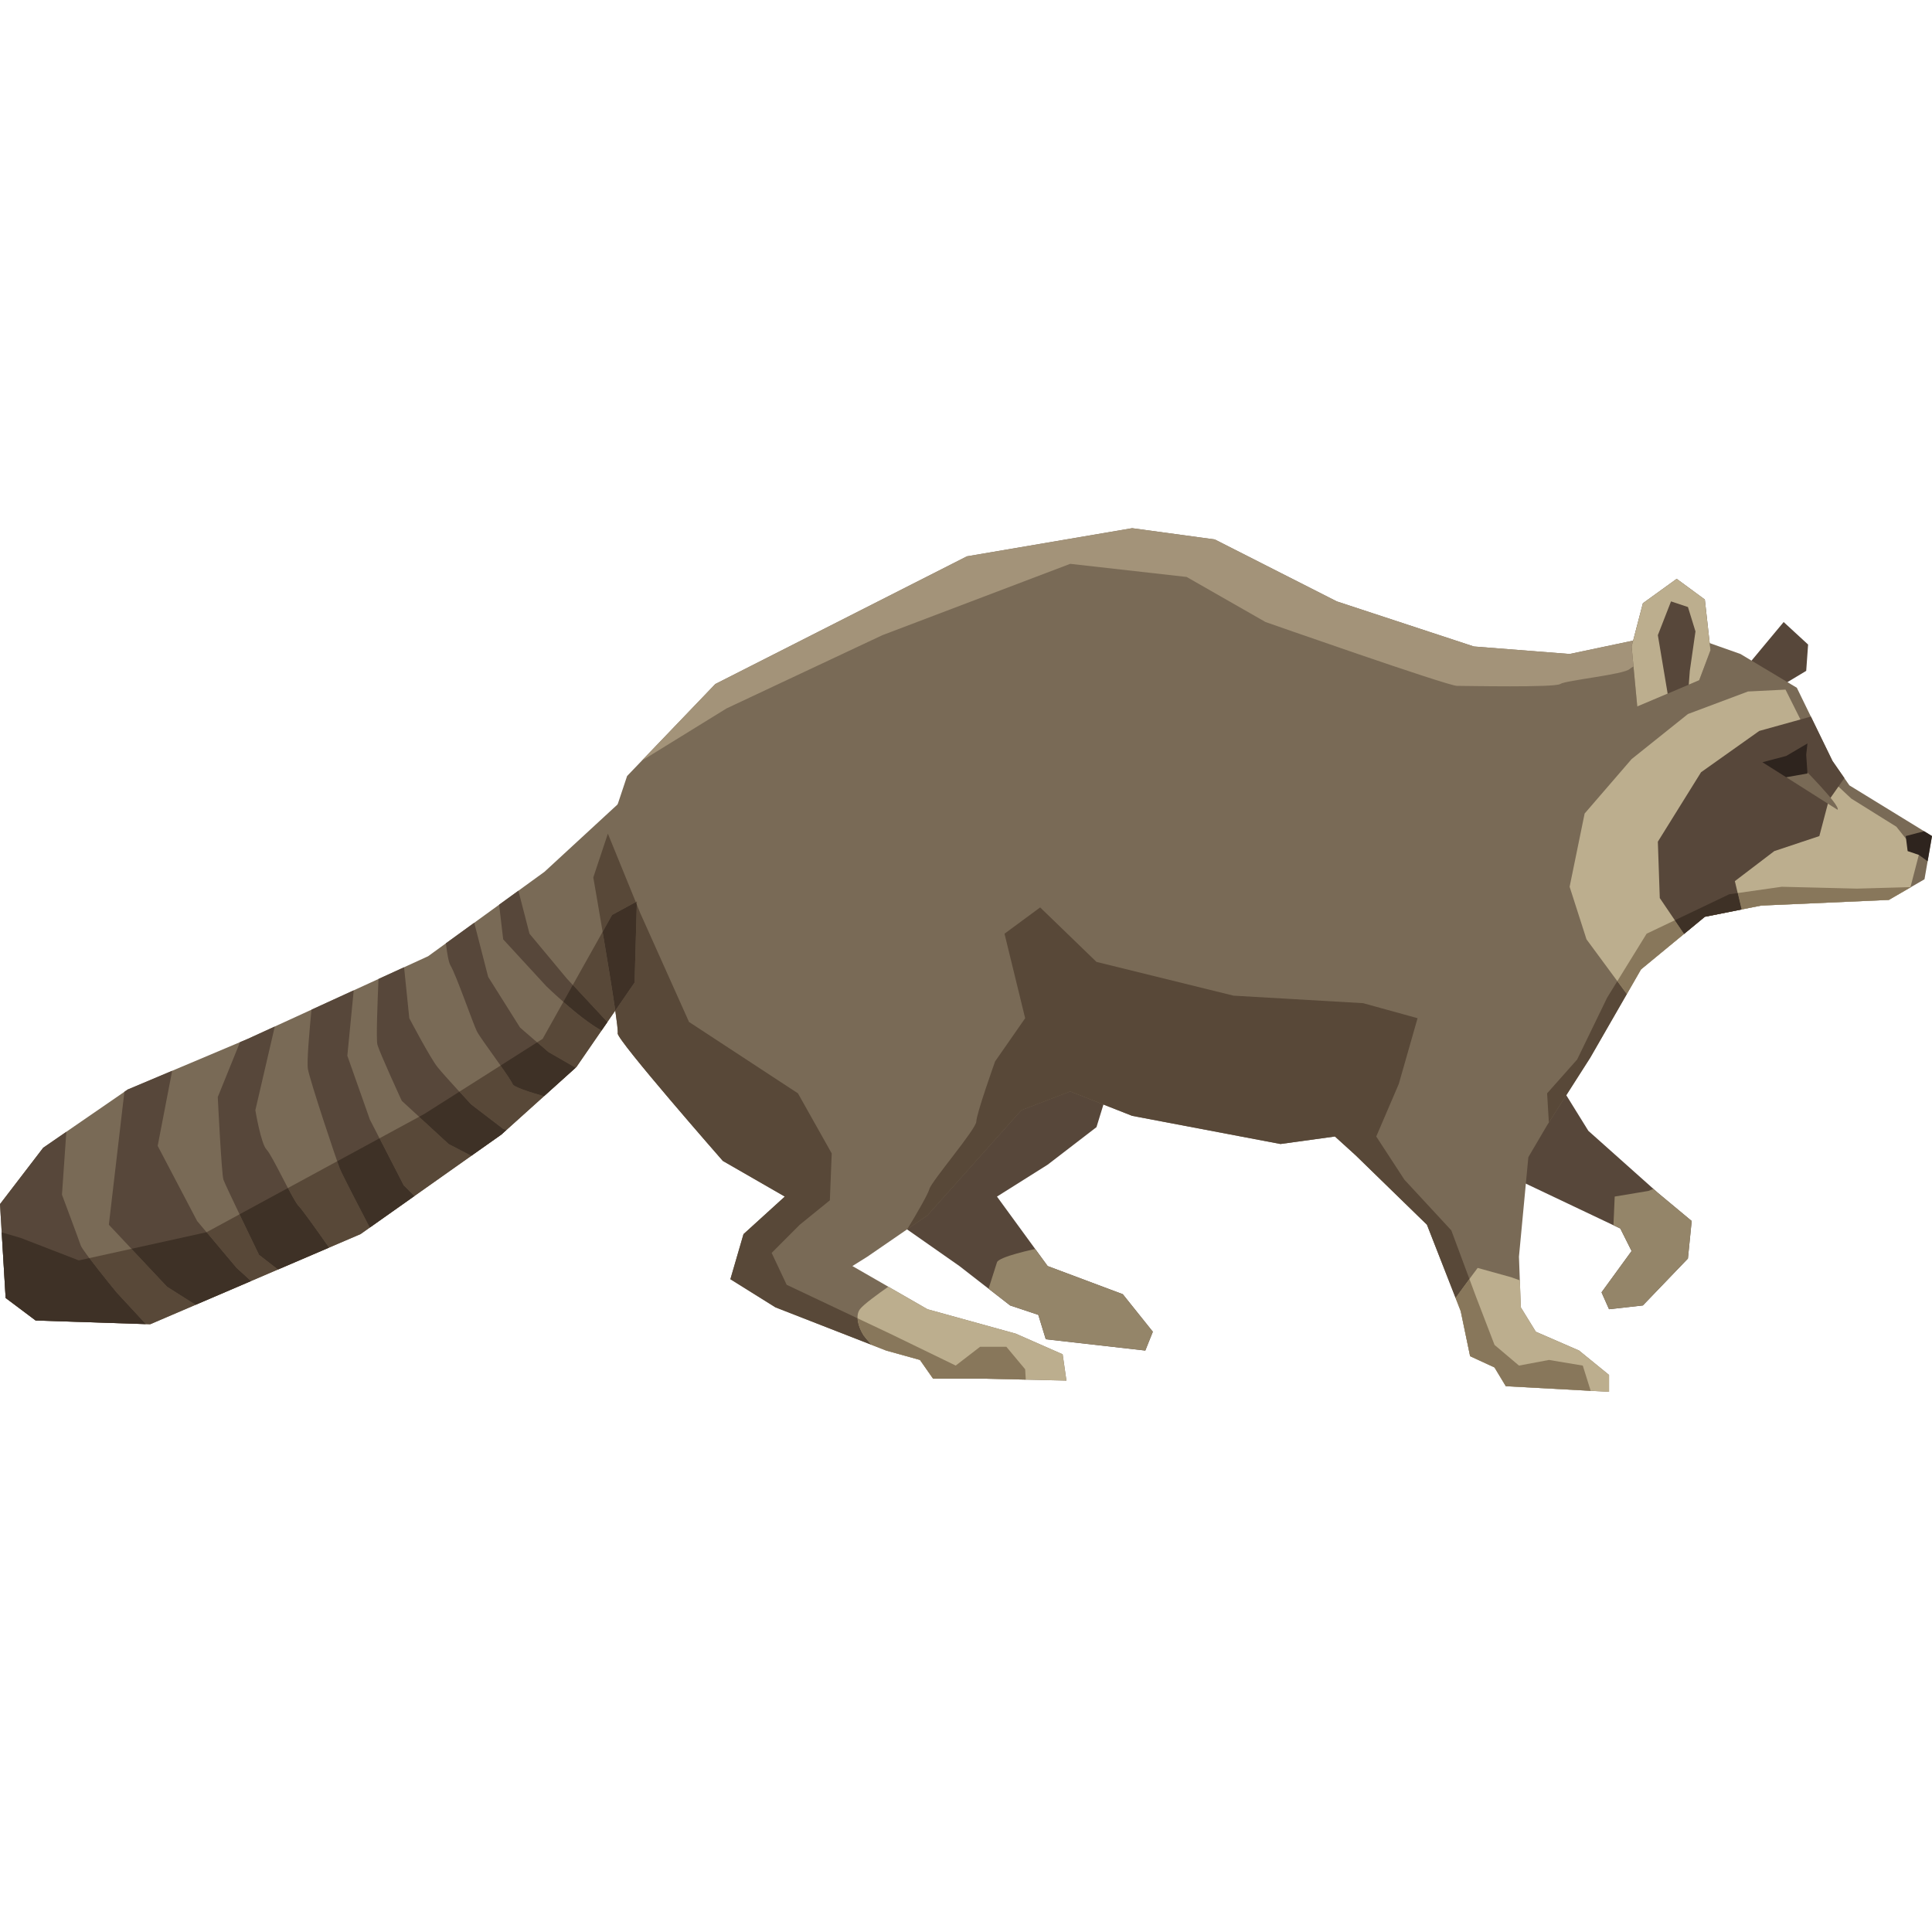 <?xml version="1.0" encoding="UTF-8" standalone="no"?>
<!-- Created with Inkscape (http://www.inkscape.org/) -->

<svg
   width="640"
   height="640"
   viewBox="0 0 169.333 169.333"
   version="1.1"
   id="svg1764"
   inkscape:version="1.2.2 (732a01da63, 2022-12-09)"
   sodipodi:docname="raccoon.svg"
   xmlns:inkscape="http://www.inkscape.org/namespaces/inkscape"
   xmlns:sodipodi="http://sodipodi.sourceforge.net/DTD/sodipodi-0.dtd"
   xmlns="http://www.w3.org/2000/svg"
   xmlns:svg="http://www.w3.org/2000/svg">
  <sodipodi:namedview
     id="namedview1766"
     pagecolor="#ffffff"
     bordercolor="#000000"
     borderopacity="0.25"
     inkscape:showpageshadow="2"
     inkscape:pageopacity="0.0"
     inkscape:pagecheckerboard="0"
     inkscape:deskcolor="#d1d1d1"
     inkscape:document-units="mm"
     showgrid="false"
     inkscape:zoom="1.1383321"
     inkscape:cx="338.65338"
     inkscape:cy="302.63577"
     inkscape:window-width="1920"
     inkscape:window-height="1051"
     inkscape:window-x="-9"
     inkscape:window-y="-9"
     inkscape:window-maximized="1"
     inkscape:current-layer="layer1" />
  <defs
     id="defs1761" />
  <g
     inkscape:label="Layer 1"
     inkscape:groupmode="layer"
     id="layer1">
    <path
       d="m 153.043,58.469 3.288,-3.95 2.143,1.973 -0.166,2.306 -2.467,1.481 -2.798,-1.81"
       style="fill:#57473a;fill-opacity:1;fill-rule:nonzero;stroke:none;stroke-width:0.209"
       id="path318" />
    <path
       d="m 77.507,106.355 6.583,4.61 4.444,3.454 2.469,0.823 0.656,2.138 8.723,0.991 0.66,-1.648 -2.633,-3.29 -6.585,-2.467 -4.442,-6.09 4.442,-2.796 4.279,-3.29 L 97.42,94.507 87.711,94.18 77.507,106.355"
       style="fill:#57473a;fill-opacity:1;fill-rule:nonzero;stroke:none;stroke-width:0.209"
       id="path320" />
    <path
       d="m 101.042,116.722 -2.633,-3.29 -6.585,-2.467 -1.083,-1.483 h -0.069 c 0,0 -3.125,0.66 -3.29,1.154 -0.092,0.276 -0.448,1.393 -0.737,2.314 l 1.889,1.468 2.469,0.823 0.656,2.138 8.723,0.991 0.66,-1.648"
       style="fill:#948569;fill-opacity:1;fill-rule:nonzero;stroke:none;stroke-width:0.209"
       id="path322" />
    <path
       d="m 136.256,94.342 2.959,4.773 6.088,5.431 2.966,2.469 -0.329,3.292 -3.95,4.111 -2.964,0.331 -0.658,-1.481 2.635,-3.621 -0.989,-1.973 -9.71,-4.61 3.95,-8.723"
       style="fill:#57473a;fill-opacity:1;fill-rule:nonzero;stroke:none;stroke-width:0.209"
       id="path324" />
    <path
       d="m 148.272,107.015 -2.968,-2.469 -0.384,-0.348 -0.436,0.182 -2.961,0.494 -0.109,2.513 0.601,0.287 0.989,1.973 -2.635,3.621 0.658,1.481 2.966,-0.331 3.948,-4.111 0.331,-3.292"
       style="fill:#948569;fill-opacity:1;fill-rule:nonzero;stroke:none;stroke-width:0.209"
       id="path326" />
    <path
       d="m 160.612,66.696 1.481,2.138 7.24,4.444 -0.658,3.787 -3.125,1.81 -11.19,0.496 -4.939,0.982 -5.594,4.612 -4.446,7.732 -3.782,5.927 -1.644,2.796 -0.823,8.721 0.163,4.442 1.315,2.138 3.789,1.648 2.628,2.14 v 1.477 l -9.048,-0.492 -0.991,-1.644 -2.138,-0.986 -0.823,-3.952 -2.961,-7.569 -6.252,-6.088 -1.812,-1.646 -4.773,0.658 -13.002,-2.469 -5.429,-2.136 -4.279,1.644 -8.229,9.215 -5.265,3.621 -1.315,0.823 6.581,3.785 7.735,2.14 4.113,1.81 0.331,2.304 -7.075,-0.165 h -4.612 l -1.15,-1.644 -2.961,-0.823 -9.707,-3.787 -3.95,-2.467 1.15,-3.95 3.621,-3.292 -5.431,-3.125 c 0,0 -9.379,-10.698 -9.215,-11.192 0.166,-0.492 -2.14,-13.653 -2.14,-13.653 l 2.964,-8.891 7.732,-8.063 22.052,-11.19 14.481,-2.467 7.242,0.986 10.698,5.431 12.009,3.95 8.394,0.658 9.383,-1.975 5.594,1.975 4.939,2.961 3.125,6.417"
       style="fill:#796a56;fill-opacity:1;fill-rule:nonzero;stroke:none;stroke-width:0.209"
       id="path328" />
    <path
       d="M 56.115,68.673 47.723,76.41 37.521,83.811 21.723,91.051 11.188,95.496 3.785,100.595 0,105.534 l 0.495,8.227 2.631,1.975 10.04,0.329 18.431,-7.898 12.342,-8.723 6.581,-5.923 5.102,-7.406 0.495,-17.442"
       style="fill:#796a56;fill-opacity:1;fill-rule:nonzero;stroke:none;stroke-width:0.209"
       id="path330" />
    <path
       d="m 162.254,69.99 -2.631,-2.469 -0.823,-2.469 -2.306,-4.61 -3.288,0.165 -5.265,1.975 -4.936,3.95 -4.118,4.771 -1.315,6.419 1.479,4.608 3.535,4.794 1.242,-2.159 5.594,-4.612 4.939,-0.982 11.19,-0.496 1.887,-1.093 0.741,-2.855 -1.971,-2.469 -3.954,-2.467"
       style="fill:#bcae8e;fill-opacity:1;fill-rule:nonzero;stroke:none;stroke-width:0.209"
       id="path332" />
    <path
       d="m 152.645,79.712 -0.591,-2.484 3.458,-2.633 3.948,-1.317 0.823,-3.127 1.37,-1.954 -1.041,-1.502 -1.893,-3.889 -4.524,1.257 -5.104,3.621 -3.787,6.088 0.17,4.939 2.13,3.142 1.818,-1.5 3.223,-0.641"
       style="fill:#57473a;fill-opacity:1;fill-rule:nonzero;stroke:none;stroke-width:0.209"
       id="path334" />
    <path
       d="m 167.197,74.596 0.982,0.331 0.771,0.559 0.384,-2.207 -0.691,-0.425 -1.611,0.425 0.166,1.317"
       style="fill:#2e241e;fill-opacity:1;fill-rule:nonzero;stroke:none;stroke-width:0.209"
       id="path336" />
    <path
       d="m 135.752,98.38 -0.153,-2.553 2.633,-2.966 2.635,-5.431 0.886,-1.435 0.834,1.129 1.242,-2.159 -4.446,7.732 -3.63,5.682"
       style="fill:#584838;fill-opacity:1;fill-rule:nonzero;stroke:none;stroke-width:0.209"
       id="path338" />
    <path
       d="m 167.438,77.781 0.005,-0.027 0.042,-0.002 -0.048,0.029"
       style="fill:#584838;fill-opacity:1;fill-rule:nonzero;stroke:none;stroke-width:0.209"
       id="path340" />
    <path
       d="m 142.586,87.124 -0.834,-1.129 2.568,-4.159 2.473,-1.179 0.81,1.196 1.818,-1.5 -5.594,4.612 -1.242,2.159 m 10.059,-7.412 -0.341,-1.439 3.864,-0.551 6.583,0.163 4.694,-0.132 -0.005,0.027 -1.887,1.093 -11.19,0.496 -1.715,0.341"
       style="fill:#88775b;fill-opacity:1;fill-rule:nonzero;stroke:none;stroke-width:0.209"
       id="path342" />
    <path
       d="m 147.604,81.853 -0.81,-1.196 4.767,-2.277 0.744,-0.107 0.341,1.439 -3.223,0.641 -1.818,1.5"
       style="fill:#3e3126;fill-opacity:1;fill-rule:nonzero;stroke:none;stroke-width:0.209"
       id="path344" />
    <path
       d="m 93.47,121.003 -0.331,-2.304 -4.113,-1.81 -7.735,-2.14 -3.433,-1.973 c -0.911,0.637 -2.182,1.562 -2.49,1.973 -0.492,0.658 0,1.81 0.327,2.304 0.086,0.126 0.346,0.429 0.685,0.815 l 1.292,0.503 2.961,0.823 1.15,1.644 h 4.612 l 7.075,0.165"
       style="fill:#bcae8e;fill-opacity:1;fill-rule:nonzero;stroke:none;stroke-width:0.209"
       id="path346" />
    <path
       d="m 134.61,116.722 -1.315,-2.138 -0.086,-2.365 -0.737,-0.268 -2.961,-0.821 c 0,0 -1.047,1.397 -1.931,2.631 l 0.448,1.152 0.823,3.952 2.138,0.986 0.991,1.644 9.048,0.492 v -1.477 l -2.628,-2.14 -3.789,-1.648"
       style="fill:#bcae8e;fill-opacity:1;fill-rule:nonzero;stroke:none;stroke-width:0.209"
       id="path348" />
    <path
       d="m 76.38,117.866 -8.415,-3.282 -3.95,-2.467 1.15,-3.95 3.621,-3.292 -5.431,-3.125 c 0,0 -9.215,-10.51 -9.217,-11.176 0,-0.006 0,-0.012 0.002,-0.017 0.006,-0.017 0.006,-0.05 0.006,-0.096 0,-0.26 -0.084,-0.949 -0.22,-1.889 l 1.692,-2.457 0.195,-6.828 0.3,0.737 4.277,9.546 9.546,6.256 2.961,5.265 -0.163,4.111 -2.635,2.14 -2.467,2.469 1.317,2.796 6.21,2.938 c 0.03,0.568 0.318,1.179 0.534,1.506 0.086,0.126 0.346,0.427 0.685,0.813"
       style="fill:#584838;fill-opacity:1;fill-rule:nonzero;stroke:none;stroke-width:0.209"
       id="path350" />
    <path
       d="m 55.621,86.115 0.193,-6.832 0.002,0.004 -0.195,6.828 M 52.819,81.671 C 52.379,79.065 52,76.904 52,76.904 l 1.278,-3.837 2.446,5.994 -2.076,1.129 -0.829,1.481"
       style="fill:#584838;fill-opacity:1;fill-rule:nonzero;stroke:none;stroke-width:0.209"
       id="path352" />
    <path
       d="m 89.904,120.919 -3.508,-0.082 H 81.784 l -1.15,-1.644 -2.961,-0.823 -1.292,-0.505 v 0 c -0.34,-0.385 -0.599,-0.687 -0.685,-0.813 -0.216,-0.327 -0.503,-0.938 -0.534,-1.506 l 2.84,1.343 5.762,2.798 2.138,-1.646 h 2.302 l 1.648,1.973 0.053,0.905"
       style="fill:#88775b;fill-opacity:1;fill-rule:nonzero;stroke:none;stroke-width:0.209"
       id="path354" />
    <path
       d="m 139.417,121.902 -7.437,-0.406 -0.991,-1.644 -2.138,-0.986 -0.823,-3.952 -2.961,-7.569 -6.252,-6.088 -1.812,-1.646 -4.773,0.658 -13.002,-2.469 -2.515,-0.991 2.515,0.991 13.002,2.469 4.773,-0.658 1.812,1.646 6.252,6.088 2.961,7.569 0.823,3.952 2.138,0.986 0.991,1.644 7.437,0.404 v 0.002"
       style="fill:#b9b1a3;fill-opacity:1;fill-rule:nonzero;stroke:none;stroke-width:0.209"
       id="path356" />
    <path
       d="m 128.028,114.913 -2.961,-7.569 -6.252,-6.088 -1.812,-1.646 -4.773,0.658 -13.002,-2.469 -2.515,-0.991 -2.913,-1.146 -4.279,1.644 -8.229,9.215 -1.782,1.225 c 0.852,-1.38 1.843,-3.121 1.948,-3.529 0.161,-0.658 4.115,-5.267 4.115,-5.923 0,-0.66 1.644,-5.265 1.644,-5.265 l 2.635,-3.787 -1.81,-7.406 3.125,-2.304 4.936,4.775 12.013,2.959 11.356,0.658 4.773,1.317 -1.646,5.762 -1.975,4.606 2.467,3.785 4.113,4.444 1.585,4.262 c -0.36,0.486 -0.804,1.091 -1.211,1.661 l 0.448,1.152"
       style="fill:#584838;fill-opacity:1;fill-rule:nonzero;stroke:none;stroke-width:0.209"
       id="path358" />
    <path
       d="m 139.417,121.9 -7.437,-0.404 -0.991,-1.644 -2.138,-0.986 -0.823,-3.952 -0.448,-1.152 c 0.406,-0.57 0.85,-1.175 1.211,-1.661 l 0.555,1.497 1.644,4.279 2.143,1.812 2.633,-0.494 2.959,0.494 0.693,2.212"
       style="fill:#88775b;fill-opacity:1;fill-rule:nonzero;stroke:none;stroke-width:0.209"
       id="path360" />
    <path
       d="m 156.555,68.122 4.497,2.85 c 0.327,-0.327 -3.292,-3.946 -3.292,-3.946 l -1.204,1.095"
       style="fill:#796a56;fill-opacity:1;fill-rule:nonzero;stroke:none;stroke-width:0.209"
       id="path362" />
    <path
       d="m 158.417,65.161 -0.109,0.986 0.109,1.646 -1.862,0.329 -2.086,-1.315 2.086,-0.549 1.862,-1.097"
       style="fill:#2e241e;fill-opacity:1;fill-rule:nonzero;stroke:none;stroke-width:0.209"
       id="path364" />
    <path
       d="m 149.129,56.111 -2.174,-0.769 -9.383,1.975 -8.394,-0.658 -12.009,-3.95 -10.698,-5.431 -7.242,-0.986 -14.481,2.467 -22.052,11.19 -6.451,6.727 7.441,-4.589 13.655,-6.417 16.458,-6.252 10.204,1.15 6.914,3.95 c 0,0 15.961,5.596 16.78,5.596 0.827,0 8.56,0.163 9.056,-0.165 0.492,-0.329 5.594,-0.823 6.088,-1.319 0.494,-0.49 4.279,-1.642 4.769,-1.971 0.172,-0.113 0.785,-0.323 1.518,-0.549"
       style="fill:#a39379;fill-opacity:1;fill-rule:nonzero;stroke:none;stroke-width:0.209"
       id="path366" />
    <path
       d="m 143.499,61.923 5.429,-2.302 0.989,-2.633 -0.495,-4.442 -2.467,-1.812 -2.961,2.138 -0.989,3.787 0.495,5.263"
       style="fill:#57473a;fill-opacity:1;fill-rule:nonzero;stroke:none;stroke-width:0.209"
       id="path368" />
    <path
       d="m 146.955,50.734 -2.961,2.138 -0.989,3.787 0.495,5.263 2.664,-1.127 -0.859,-5.125 1.154,-2.961 1.483,0.494 0.66,2.138 -0.496,3.456 -0.092,1.213 0.915,-0.39 0.989,-2.633 -0.495,-4.442 -2.467,-1.812"
       style="fill:#bcae8e;fill-opacity:1;fill-rule:nonzero;stroke:none;stroke-width:0.209"
       id="path370" />
    <path
       d="m 20.732,111.13 -3.456,-4.115 -3.456,-6.583 1.269,-6.581 -3.902,1.644 -0.283,0.195 -1.363,11.653 5.102,5.431 2.505,1.583 4.848,-2.078 -1.265,-1.15"
       style="fill:#57473a;fill-opacity:1;fill-rule:nonzero;stroke:none;stroke-width:0.209"
       id="path372" />
    <path
       d="m 12.78,116.052 -2.576,-2.783 c 0,0 -2.966,-3.621 -3.131,-4.115 -0.163,-0.492 -1.642,-4.444 -1.642,-4.444 l 0.384,-5.512 -2.03,1.399 -3.785,4.939 0.495,8.227 2.631,1.975 9.655,0.316"
       style="fill:#57473a;fill-opacity:1;fill-rule:nonzero;stroke:none;stroke-width:0.209"
       id="path374" />
    <path
       d="m 26.165,105.697 c -0.496,-0.494 -2.304,-4.442 -2.798,-4.936 -0.495,-0.494 -0.986,-3.456 -0.986,-3.456 l 1.703,-7.335 -2.36,1.081 -0.687,0.289 -1.95,4.813 c 0,0 0.331,6.746 0.496,7.24 0.163,0.492 3.125,6.585 3.125,6.585 l 1.659,1.288 4.469,-1.916 c -0.911,-1.307 -2.342,-3.32 -2.67,-3.653"
       style="fill:#57473a;fill-opacity:1;fill-rule:nonzero;stroke:none;stroke-width:0.209"
       id="path376" />
    <path
       d="m 36.319,104.828 -0.94,-0.942 -2.961,-5.757 -1.975,-5.596 0.559,-5.734 -3.701,1.696 c -0.18,1.83 -0.419,4.547 -0.316,5.192 0.166,0.986 2.469,7.898 2.8,8.723 0.21,0.524 1.629,3.267 2.628,5.179 l 3.906,-2.76"
       style="fill:#57473a;fill-opacity:1;fill-rule:nonzero;stroke:none;stroke-width:0.209"
       id="path378" />
    <path
       d="M 44.386,99.039 44.101,98.949 41.303,96.811 c 0,0 -2.302,-2.469 -2.961,-3.29 -0.656,-0.823 -2.469,-4.279 -2.469,-4.279 l -0.457,-4.465 -2.241,1.024 c -0.084,1.918 -0.214,5.278 -0.099,5.745 0.166,0.658 2.14,4.939 2.14,4.939 l 4.111,3.782 1.983,1.03 2.626,-1.854 0.448,-0.404"
       style="fill:#57473a;fill-opacity:1;fill-rule:nonzero;stroke:none;stroke-width:0.209"
       id="path380" />
    <path
       d="m 48.049,92.203 -2.467,-2.138 -2.796,-4.444 -1.221,-4.746 -2.482,1.801 c 0.1,0.88 0.233,1.663 0.408,1.958 0.496,0.823 1.977,5.1 2.308,5.76 0.329,0.658 2.961,4.113 3.127,4.61 0.086,0.26 1.472,0.71 2.756,1.07 l 2.765,-2.488 -2.398,-1.382"
       style="fill:#57473a;fill-opacity:1;fill-rule:nonzero;stroke:none;stroke-width:0.209"
       id="path382" />
    <path
       d="m 53.233,89.583 -3.537,-3.797 -3.288,-3.95 -0.972,-3.768 -1.69,1.225 0.356,3.037 3.787,4.115 c 0,0 2.938,2.846 4.836,3.873 l 0.509,-0.735"
       style="fill:#57473a;fill-opacity:1;fill-rule:nonzero;stroke:none;stroke-width:0.209"
       id="path384" />
    <path
       d="m 13.165,116.065 -0.388,-0.013 -2.574,-2.783 c 0,0 -1.447,-1.768 -2.375,-3.001 l 3.694,-0.815 3.121,3.322 2.503,1.583 -3.981,1.707"
       style="fill:#584838;fill-opacity:1;fill-rule:nonzero;stroke:none;stroke-width:0.209"
       id="path386" />
    <path
       d="m 3.125,115.736 v 0 L 0.494,113.761 0.146,108.014 h 0.002 l 0.346,5.747 2.631,1.975"
       style="fill:#b9b1a3;fill-opacity:1;fill-rule:nonzero;stroke:none;stroke-width:0.209"
       id="path388" />
    <path
       d="m 21.997,112.28 -1.265,-1.15 -2.628,-3.129 2.892,-1.571 c 0.827,1.73 1.711,3.548 1.711,3.548 l 1.657,1.286 -2.367,1.016"
       style="fill:#584838;fill-opacity:1;fill-rule:nonzero;stroke:none;stroke-width:0.209"
       id="path390" />
    <path
       d="m 28.551,109.471 0.285,-0.121 c -0.911,-1.307 -2.342,-3.32 -2.67,-3.653 -0.18,-0.178 -0.532,-0.813 -0.932,-1.569 l 4.323,-2.348 c 0.104,0.299 0.184,0.517 0.229,0.628 0.21,0.524 1.629,3.267 2.628,5.179 l 3.906,-2.76 -0.94,-0.942 -2.117,-4.118 3.475,-1.887 2.593,2.386 1.983,1.03 2.626,-1.854 -12.342,8.723 -3.045,1.305 m 15.387,-10.028 0.448,-0.404 -0.285,-0.09 -2.798,-2.138 c 0,0 -0.467,-0.501 -1.041,-1.127 l 3.611,-2.293 c 0.54,0.762 0.989,1.418 1.053,1.613 0.086,0.26 1.472,0.71 2.756,1.07 l -3.745,3.37"
       style="fill:#584838;fill-opacity:1;fill-rule:nonzero;stroke:none;stroke-width:0.209"
       id="path392" />
    <path
       d="m 50.445,93.586 -2.396,-1.382 -0.974,-0.846 0.484,-0.306 1.818,-3.244 c 1.003,0.88 2.325,1.958 3.347,2.511 l -2.205,3.202 -0.073,0.065"
       style="fill:#584838;fill-opacity:1;fill-rule:nonzero;stroke:none;stroke-width:0.209"
       id="path394" />
    <path
       d="m 17.147,114.358 v 0 l -2.503,-1.583 -3.121,-3.322 6.576,-1.451 h 0.004 l 2.628,3.129 1.265,1.15 -4.851,2.078"
       style="fill:#3e3126;fill-opacity:1;fill-rule:nonzero;stroke:none;stroke-width:0.209"
       id="path396" />
    <path
       d="m 12.778,116.052 -9.653,-0.316 -2.631,-1.975 -0.346,-5.747 1.661,0.484 5.1,1.973 0.919,-0.203 c 0.928,1.234 2.375,3.001 2.375,3.001 l 2.574,2.783"
       style="fill:#3e3126;fill-opacity:1;fill-rule:nonzero;stroke:none;stroke-width:0.209"
       id="path398" />
    <path
       d="m 24.364,111.264 v 0 l -1.657,-1.286 c 0,0 -0.884,-1.818 -1.711,-3.548 l 4.237,-2.302 c 0.4,0.756 0.752,1.391 0.932,1.569 0.329,0.333 1.759,2.346 2.67,3.653 l -0.285,0.121 -4.187,1.793"
       style="fill:#3e3126;fill-opacity:1;fill-rule:nonzero;stroke:none;stroke-width:0.209"
       id="path400" />
    <path
       d="m 32.413,107.589 c -0.999,-1.912 -2.419,-4.656 -2.628,-5.179 -0.042,-0.111 -0.123,-0.329 -0.229,-0.628 l 3.705,-2.013 2.117,4.118 0.94,0.942 -3.906,2.76"
       style="fill:#3e3126;fill-opacity:1;fill-rule:nonzero;stroke:none;stroke-width:0.209"
       id="path402" />
    <path
       d="m 41.312,101.297 -1.983,-1.03 -2.593,-2.386 0.454,-0.247 3.072,-1.95 c 0.574,0.626 1.041,1.127 1.041,1.127 l 2.798,2.138 0.285,0.09 -0.448,0.404 -2.626,1.854"
       style="fill:#3e3126;fill-opacity:1;fill-rule:nonzero;stroke:none;stroke-width:0.209"
       id="path404" />
    <path
       d="m 47.683,96.074 v 0 c -1.284,-0.36 -2.67,-0.811 -2.756,-1.07 -0.065,-0.195 -0.513,-0.85 -1.053,-1.613 l 3.202,-2.034 0.974,0.846 2.396,1.382 -2.762,2.488"
       style="fill:#3e3126;fill-opacity:1;fill-rule:nonzero;stroke:none;stroke-width:0.209"
       id="path406" />
    <path
       d="m 53.233,89.583 -3.029,-3.253 2.614,-4.66 c 0.398,2.365 0.848,5.096 1.11,6.901 l -0.697,1.009 m 2.582,-10.298 -0.09,-0.222 0.099,-0.052 -0.006,0.274"
       style="fill:#584838;fill-opacity:1;fill-rule:nonzero;stroke:none;stroke-width:0.209"
       id="path408" />
    <path
       d="M 53.928,88.572 C 53.667,86.766 53.216,84.035 52.818,81.671 l 0.829,-1.481 2.076,-1.129 0.09,0.222 -0.193,6.832 -1.692,2.457"
       style="fill:#3f3126;fill-opacity:1;fill-rule:nonzero;stroke:none;stroke-width:0.209"
       id="path410" />
    <path
       d="m 52.724,90.318 v 0 C 51.702,89.765 50.38,88.687 49.377,87.807 l 0.827,-1.477 3.029,3.253 -0.509,0.735"
       style="fill:#3e3126;fill-opacity:1;fill-rule:nonzero;stroke:none;stroke-width:0.209"
       id="path412" />
  </g>
</svg>
